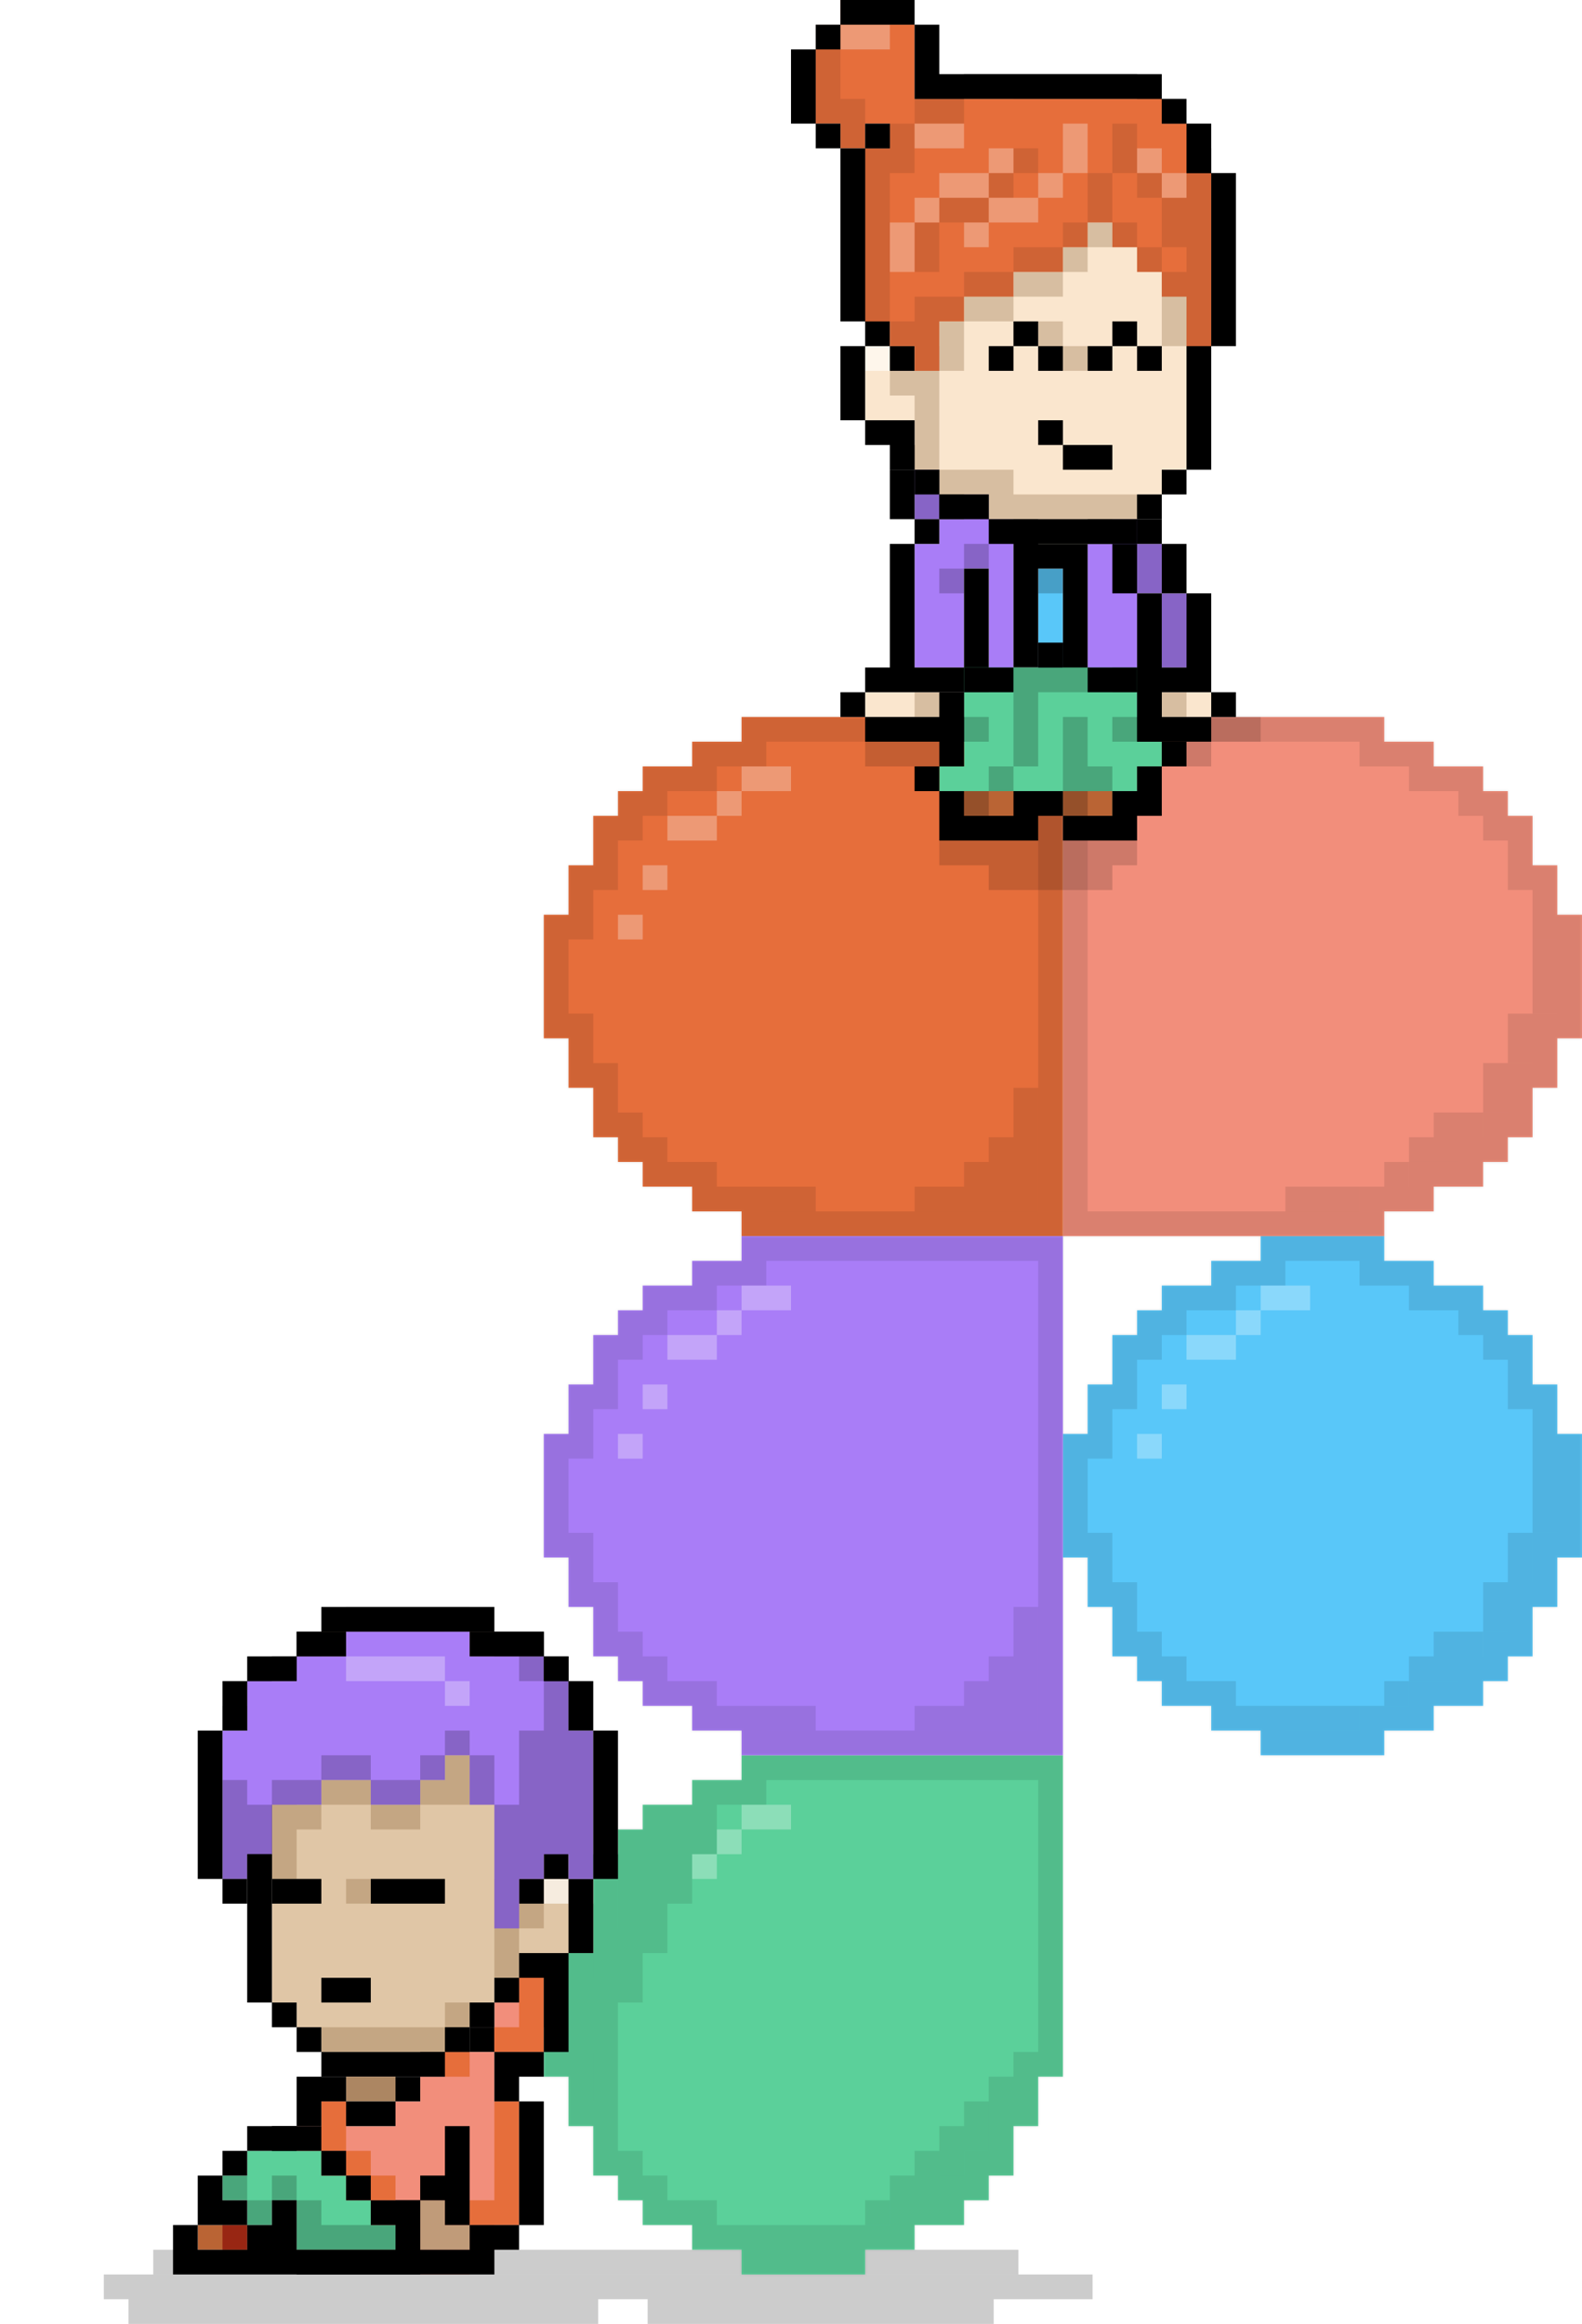 <svg width="320" height="470" viewBox="0 0 320 470" fill="none" xmlns="http://www.w3.org/2000/svg">
<rect width="1194" height="3996" transform="translate(-677 -2877)" fill="white"/>
<rect x="21" y="460" width="200" height="5" fill="black" fill-opacity="0.2" style="mix-blend-mode:multiply"/>
<rect x="31" y="455" width="175" height="5" fill="black" fill-opacity="0.2" style="mix-blend-mode:multiply"/>
<rect x="26" y="465" width="95" height="5" fill="black" fill-opacity="0.2" style="mix-blend-mode:multiply"/>
<rect x="131" y="465" width="70" height="5" fill="black" fill-opacity="0.2" style="mix-blend-mode:multiply"/>
<mask id="path-5-inside-1" fill="white">
<path fill-rule="evenodd" clip-rule="evenodd" d="M255 250H280V255H290V260H300V265H305V270H310V280H315V290H320V315H315V325H310V335H305V340H300V345H290V350H280V355H255V350H245V345H235V340H230V335H225V325H220V315H215V290H220V280H225V270H230V265H235V260H245V255H255V250Z"/>
</mask>
<path fill-rule="evenodd" clip-rule="evenodd" d="M255 250H280V255H290V260H300V265H305V270H310V280H315V290H320V315H315V325H310V335H305V340H300V345H290V350H280V355H255V350H245V345H235V340H230V335H225V325H220V315H215V290H220V280H225V270H230V265H235V260H245V255H255V250Z" fill="#59C7F9"/>
<path d="M280 250H285V245H280V250ZM255 250V245H250V250H255ZM280 255H275V260H280V255ZM290 255H295V250H290V255ZM290 260H285V265H290V260ZM300 260H305V255H300V260ZM300 265H295V270H300V265ZM305 265H310V260H305V265ZM305 270H300V275H305V270ZM310 270H315V265H310V270ZM310 280H305V285H310V280ZM315 280H320V275H315V280ZM315 290H310V295H315V290ZM320 290H325V285H320V290ZM320 315V320H325V315H320ZM315 315V310H310V315H315ZM315 325V330H320V325H315ZM310 325V320H305V325H310ZM310 335V340H315V335H310ZM305 335V330H300V335H305ZM305 340V345H310V340H305ZM300 340V335H295V340H300ZM300 345V350H305V345H300ZM290 345V340H285V345H290ZM290 350V355H295V350H290ZM280 350V345H275V350H280ZM280 355V360H285V355H280ZM255 355H250V360H255V355ZM255 350H260V345H255V350ZM245 350H240V355H245V350ZM245 345H250V340H245V345ZM235 345H230V350H235V345ZM235 340H240V335H235V340ZM230 340H225V345H230V340ZM230 335H235V330H230V335ZM225 335H220V340H225V335ZM225 325H230V320H225V325ZM220 325H215V330H220V325ZM220 315H225V310H220V315ZM215 315H210V320H215V315ZM215 290V285H210V290H215ZM220 290V295H225V290H220ZM220 280V275H215V280H220ZM225 280V285H230V280H225ZM225 270V265H220V270H225ZM230 270V275H235V270H230ZM230 265V260H225V265H230ZM235 265V270H240V265H235ZM235 260V255H230V260H235ZM245 260V265H250V260H245ZM245 255V250H240V255H245ZM255 255V260H260V255H255ZM280 245H255V255H280V245ZM285 255V250H275V255H285ZM290 250H280V260H290V250ZM295 260V255H285V260H295ZM300 255H290V265H300V255ZM305 265V260H295V265H305ZM305 260H300V270H305V260ZM310 270V265H300V270H310ZM310 265H305V275H310V265ZM315 280V270H305V280H315ZM315 275H310V285H315V275ZM320 290V280H310V290H320ZM320 285H315V295H320V285ZM325 315V290H315V315H325ZM315 320H320V310H315V320ZM320 325V315H310V325H320ZM310 330H315V320H310V330ZM315 335V325H305V335H315ZM305 340H310V330H305V340ZM310 340V335H300V340H310ZM300 345H305V335H300V345ZM305 345V340H295V345H305ZM290 350H300V340H290V350ZM285 345V350H295V345H285ZM290 345H280V355H290V345ZM275 350V355H285V350H275ZM280 350H255V360H280V350ZM260 355V350H250V355H260ZM255 345H245V355H255V345ZM250 350V345H240V350H250ZM235 350H245V340H235V350ZM230 340V345H240V340H230ZM230 345H235V335H230V345ZM225 335V340H235V335H225ZM225 340H230V330H225V340ZM220 325V335H230V325H220ZM220 330H225V320H220V330ZM215 315V325H225V315H215ZM215 320H220V310H215V320ZM210 290V315H220V290H210ZM220 285H215V295H220V285ZM215 280V290H225V280H215ZM225 275H220V285H225V275ZM220 270V280H230V270H220ZM230 265H225V275H230V265ZM225 265V270H235V265H225ZM235 260H230V270H235V260ZM230 260V265H240V260H230ZM245 255H235V265H245V255ZM240 255V260H250V255H240ZM255 250H245V260H255V250ZM250 250V255H260V250H250Z" fill="black" fill-opacity="0.1" mask="url(#path-5-inside-1)"/>
<mask id="path-7-inside-2" fill="white">
<path fill-rule="evenodd" clip-rule="evenodd" d="M150 355H215V360V365V370V375V385V395V420H210V430H205V440H200V445H195V450H185V455H175V460H150V455H140V450H130V445H125V440H120V430H115V420H110V395H115V385H120V375H125V370H130V365H140V360H150V355Z"/>
</mask>
<path fill-rule="evenodd" clip-rule="evenodd" d="M150 355H215V360V365V370V375V385V395V420H210V430H205V440H200V445H195V450H185V455H175V460H150V455H140V450H130V445H125V440H120V430H115V420H110V395H115V385H120V375H125V370H130V365H140V360H150V355Z" fill="#5BD09A"/>
<path d="M215 355H220V350H215V355ZM150 355V350H145V355H150ZM215 420V425H220V420H215ZM210 420V415H205V420H210ZM210 430V435H215V430H210ZM205 430V425H200V430H205ZM205 440V445H210V440H205ZM200 440V435H195V440H200ZM200 445V450H205V445H200ZM195 445V440H190V445H195ZM195 450V455H200V450H195ZM185 450V445H180V450H185ZM185 455V460H190V455H185ZM175 455V450H170V455H175ZM175 460V465H180V460H175ZM150 460H145V465H150V460ZM150 455H155V450H150V455ZM140 455H135V460H140V455ZM140 450H145V445H140V450ZM130 450H125V455H130V450ZM130 445H135V440H130V445ZM125 445H120V450H125V445ZM125 440H130V435H125V440ZM120 440H115V445H120V440ZM120 430H125V425H120V430ZM115 430H110V435H115V430ZM115 420H120V415H115V420ZM110 420H105V425H110V420ZM110 395V390H105V395H110ZM115 395V400H120V395H115ZM115 385V380H110V385H115ZM120 385V390H125V385H120ZM120 375V370H115V375H120ZM125 375V380H130V375H125ZM125 370V365H120V370H125ZM130 370V375H135V370H130ZM130 365V360H125V365H130ZM140 365V370H145V365H140ZM140 360V355H135V360H140ZM150 360V365H155V360H150ZM215 350H150V360H215V350ZM220 360V355H210V360H220ZM220 365V360H210V365H220ZM220 370V365H210V370H220ZM220 375V370H210V375H220ZM220 385V375H210V385H220ZM220 395V385H210V395H220ZM220 420V395H210V420H220ZM210 425H215V415H210V425ZM215 430V420H205V430H215ZM205 435H210V425H205V435ZM210 440V430H200V440H210ZM200 445H205V435H200V445ZM205 445V440H195V445H205ZM195 450H200V440H195V450ZM200 450V445H190V450H200ZM185 455H195V445H185V455ZM180 450V455H190V450H180ZM185 450H175V460H185V450ZM170 455V460H180V455H170ZM175 455H150V465H175V455ZM155 460V455H145V460H155ZM150 450H140V460H150V450ZM145 455V450H135V455H145ZM130 455H140V445H130V455ZM125 445V450H135V445H125ZM125 450H130V440H125V450ZM120 440V445H130V440H120ZM120 445H125V435H120V445ZM115 430V440H125V430H115ZM115 435H120V425H115V435ZM110 420V430H120V420H110ZM110 425H115V415H110V425ZM105 395V420H115V395H105ZM115 390H110V400H115V390ZM110 385V395H120V385H110ZM120 380H115V390H120V380ZM115 375V385H125V375H115ZM125 370H120V380H125V370ZM120 370V375H130V370H120ZM130 365H125V375H130V365ZM125 365V370H135V365H125ZM140 360H130V370H140V360ZM135 360V365H145V360H135ZM150 355H140V365H150V355ZM145 355V360H155V355H145Z" fill="black" fill-opacity="0.1" mask="url(#path-7-inside-2)"/>
<mask id="path-9-inside-3" fill="white">
<path fill-rule="evenodd" clip-rule="evenodd" d="M215 145H280V150H290V155H300V160H305V165H310V175H315V185H320V210H315V220H310V230H305V235H300V240H290V245H280V250H215V245V240V235V230V220V210V185V175V165V160V155V150V145Z"/>
</mask>
<path fill-rule="evenodd" clip-rule="evenodd" d="M215 145H280V150H290V155H300V160H305V165H310V175H315V185H320V210H315V220H310V230H305V235H300V240H290V245H280V250H215V245V240V235V230V220V210V185V175V165V160V155V150V145Z" fill="#F28E7B"/>
<path d="M280 145H285V140H280V145ZM215 145V140H210V145H215ZM280 150H275V155H280V150ZM290 150H295V145H290V150ZM290 155H285V160H290V155ZM300 155H305V150H300V155ZM300 160H295V165H300V160ZM305 160H310V155H305V160ZM305 165H300V170H305V165ZM310 165H315V160H310V165ZM310 175H305V180H310V175ZM315 175H320V170H315V175ZM315 185H310V190H315V185ZM320 185H325V180H320V185ZM320 210V215H325V210H320ZM315 210V205H310V210H315ZM315 220V225H320V220H315ZM310 220V215H305V220H310ZM310 230V235H315V230H310ZM305 230V225H300V230H305ZM305 235V240H310V235H305ZM300 235V230H295V235H300ZM300 240V245H305V240H300ZM290 240V235H285V240H290ZM290 245V250H295V245H290ZM280 245V240H275V245H280ZM280 250V255H285V250H280ZM215 250H210V255H215V250ZM280 140H215V150H280V140ZM285 150V145H275V150H285ZM290 145H280V155H290V145ZM295 155V150H285V155H295ZM300 150H290V160H300V150ZM305 160V155H295V160H305ZM305 155H300V165H305V155ZM310 165V160H300V165H310ZM310 160H305V170H310V160ZM315 175V165H305V175H315ZM315 170H310V180H315V170ZM320 185V175H310V185H320ZM320 180H315V190H320V180ZM325 210V185H315V210H325ZM315 215H320V205H315V215ZM320 220V210H310V220H320ZM310 225H315V215H310V225ZM315 230V220H305V230H315ZM305 235H310V225H305V235ZM310 235V230H300V235H310ZM300 240H305V230H300V240ZM305 240V235H295V240H305ZM290 245H300V235H290V245ZM285 240V245H295V240H285ZM290 240H280V250H290V240ZM275 245V250H285V245H275ZM280 245H215V255H280V245ZM220 250V245H210V250H220ZM220 245V240H210V245H220ZM210 235V240H220V235H210ZM210 230V235H220V230H210ZM210 220V230H220V220H210ZM210 210V220H220V210H210ZM210 185V210H220V185H210ZM210 175V185H220V175H210ZM210 165V175H220V165H210ZM210 160V165H220V160H210ZM210 155V160H220V155H210ZM210 150V155H220V150H210ZM210 145V150H220V145H210Z" fill="black" fill-opacity="0.1" mask="url(#path-9-inside-3)"/>
<mask id="path-11-inside-4" fill="white">
<path fill-rule="evenodd" clip-rule="evenodd" d="M215 145H150V150H140V155H130V160H125V165H120V175H115V185H110V210H115V220H120V230H125V235H130V240H140V245H150V250H215V245V240V235V230V220V210V185V175V165V160V155V150V145Z"/>
</mask>
<path fill-rule="evenodd" clip-rule="evenodd" d="M215 145H150V150H140V155H130V160H125V165H120V175H115V185H110V210H115V220H120V230H125V235H130V240H140V245H150V250H215V245V240V235V230V220V210V185V175V165V160V155V150V145Z" fill="#E66E3B"/>
<path d="M150 145H145V140H150V145ZM215 145V140H220V145H215ZM150 150H155V155H150V150ZM140 150H135V145H140V150ZM140 155H145V160H140V155ZM130 155H125V150H130V155ZM130 160H135V165H130V160ZM125 160H120V155H125V160ZM125 165H130V170H125V165ZM120 165H115V160H120V165ZM120 175H125V180H120V175ZM115 175H110V170H115V175ZM115 185H120V190H115V185ZM110 185H105V180H110V185ZM110 210V215H105V210H110ZM115 210V205H120V210H115ZM115 220V225H110V220H115ZM120 220V215H125V220H120ZM120 230V235H115V230H120ZM125 230V225H130V230H125ZM125 235V240H120V235H125ZM130 235V230H135V235H130ZM130 240V245H125V240H130ZM140 240V235H145V240H140ZM140 245V250H135V245H140ZM150 245V240H155V245H150ZM150 250V255H145V250H150ZM215 250H220V255H215V250ZM150 140H215V150H150V140ZM145 150V145H155V150H145ZM140 145H150V155H140V145ZM135 155V150H145V155H135ZM130 150H140V160H130V150ZM125 160V155H135V160H125ZM125 155H130V165H125V155ZM120 165V160H130V165H120ZM120 160H125V170H120V160ZM115 175V165H125V175H115ZM115 170H120V180H115V170ZM110 185V175H120V185H110ZM110 180H115V190H110V180ZM105 210V185H115V210H105ZM115 215H110V205H115V215ZM110 220V210H120V220H110ZM120 225H115V215H120V225ZM115 230V220H125V230H115ZM125 235H120V225H125V235ZM120 235V230H130V235H120ZM130 240H125V230H130V240ZM125 240V235H135V240H125ZM140 245H130V235H140V245ZM145 240V245H135V240H145ZM140 240H150V250H140V240ZM155 245V250H145V245H155ZM150 245H215V255H150V245ZM210 250V245H220V250H210ZM210 245V240H220V245H210ZM220 235V240H210V235H220ZM220 230V235H210V230H220ZM220 220V230H210V220H220ZM220 210V220H210V210H220ZM220 185V210H210V185H220ZM220 175V185H210V175H220ZM220 165V175H210V165H220ZM220 160V165H210V160H220ZM220 155V160H210V155H220ZM220 150V155H210V150H220ZM220 145V150H210V145H220Z" fill="black" fill-opacity="0.1" mask="url(#path-11-inside-4)"/>
<mask id="path-13-inside-5" fill="white">
<path fill-rule="evenodd" clip-rule="evenodd" d="M215 250H150V255H140V260H130V265H125V270H120V280H115V290H110V315H115V325H120V335H125V340H130V345H140V350H150V355H215V350V345V340V335V325V315V290V280V270V265V260V255V250Z"/>
</mask>
<path fill-rule="evenodd" clip-rule="evenodd" d="M215 250H150V255H140V260H130V265H125V270H120V280H115V290H110V315H115V325H120V335H125V340H130V345H140V350H150V355H215V350V345V340V335V325V315V290V280V270V265V260V255V250Z" fill="#A97DF7"/>
<path d="M150 250H145V245H150V250ZM215 250V245H220V250H215ZM150 255H155V260H150V255ZM140 255H135V250H140V255ZM140 260H145V265H140V260ZM130 260H125V255H130V260ZM130 265H135V270H130V265ZM125 265H120V260H125V265ZM125 270H130V275H125V270ZM120 270H115V265H120V270ZM120 280H125V285H120V280ZM115 280H110V275H115V280ZM115 290H120V295H115V290ZM110 290H105V285H110V290ZM110 315V320H105V315H110ZM115 315V310H120V315H115ZM115 325V330H110V325H115ZM120 325V320H125V325H120ZM120 335V340H115V335H120ZM125 335V330H130V335H125ZM125 340V345H120V340H125ZM130 340V335H135V340H130ZM130 345V350H125V345H130ZM140 345V340H145V345H140ZM140 350V355H135V350H140ZM150 350V345H155V350H150ZM150 355V360H145V355H150ZM215 355H220V360H215V355ZM150 245H215V255H150V245ZM145 255V250H155V255H145ZM140 250H150V260H140V250ZM135 260V255H145V260H135ZM130 255H140V265H130V255ZM125 265V260H135V265H125ZM125 260H130V270H125V260ZM120 270V265H130V270H120ZM120 265H125V275H120V265ZM115 280V270H125V280H115ZM115 275H120V285H115V275ZM110 290V280H120V290H110ZM110 285H115V295H110V285ZM105 315V290H115V315H105ZM115 320H110V310H115V320ZM110 325V315H120V325H110ZM120 330H115V320H120V330ZM115 335V325H125V335H115ZM125 340H120V330H125V340ZM120 340V335H130V340H120ZM130 345H125V335H130V345ZM125 345V340H135V345H125ZM140 350H130V340H140V350ZM145 345V350H135V345H145ZM140 345H150V355H140V345ZM155 350V355H145V350H155ZM150 350H215V360H150V350ZM210 355V350H220V355H210ZM210 350V345H220V350H210ZM220 340V345H210V340H220ZM220 335V340H210V335H220ZM220 325V335H210V325H220ZM220 315V325H210V315H220ZM220 290V315H210V290H220ZM220 280V290H210V280H220ZM220 270V280H210V270H220ZM220 265V270H210V265H220ZM220 260V265H210V260H220ZM220 255V260H210V255H220ZM220 250V255H210V250H220Z" fill="black" fill-opacity="0.1" mask="url(#path-13-inside-5)"/>
<path fill-rule="evenodd" clip-rule="evenodd" d="M160 155H150V160H145V165H135V170H145V165H150V160H160V155ZM135 175H130V180H135V175ZM125 185H130V190H125V185ZM160 260H150V265H145V270H135V275H145V270H150V265H160V260ZM135 280H130V285H135V280ZM125 290H130V295H125V290ZM255 260H265V265H255V260ZM250 270V265H255V270H250ZM250 270V275H240V270H250ZM235 280H240V285H235V280ZM235 290H230V295H235V290ZM160 365H150V370H145V375H140V380H145V375H150V370H160V365Z" fill="white" fill-opacity="0.3" style="mix-blend-mode:lighten"/>
<path fill-rule="evenodd" clip-rule="evenodd" d="M310 190H315V205H310V190ZM305 215V205H310V215H305ZM300 225V215H305V225H300ZM285 235V230H290V225H300V230H295V235H285ZM285 235V240H280V235H285ZM260 240H275V245H260V240ZM205 220H210V245H205H185V240H195V235H200V230H205V220ZM165 240H155V245H165V240ZM315 295H310V310H305V320H300V330H290V335H285V340H280V345H285V340H295V335H300V330H305V320H310V310H315V295ZM275 345H260V350H275V345ZM205 325H210V350H205H185V345H195V340H200V335H205V325ZM165 345H155V350H165V345ZM140 370H135V375H130V380H125V390H120V400H115V415H120V425H125V405H130V395H135V385H140V375H145V370H140ZM205 420H200V425H195V430H190V435H185V440H180V445H175V450H180V445H190V440H195V435H200V430V425H205V420ZM155 450H170V455H155V450Z" fill="black" fill-opacity="0.1" style="mix-blend-mode:multiply"/>
<rect x="190" y="170" width="40" height="5" fill="black" fill-opacity="0.15"/>
<rect x="200" y="175" width="25" height="5" fill="black" fill-opacity="0.15"/>
<rect x="210" y="165" width="5" height="5" fill="black" fill-opacity="0.15"/>
<rect x="230" y="150" width="5" height="5" fill="black" fill-opacity="0.15"/>
<rect x="235" y="150" width="5" height="5" fill="black" fill-opacity="0.15"/>
<rect x="240" y="150" width="5" height="5" fill="black" fill-opacity="0.15"/>
<rect x="245" y="145" width="5" height="5" fill="black" fill-opacity="0.15"/>
<rect x="250" y="145" width="5" height="5" fill="black" fill-opacity="0.15"/>
<rect x="175" y="150" width="15" height="5" fill="black" fill-opacity="0.15"/>
<path fill-rule="evenodd" clip-rule="evenodd" d="M210 105H220V110H210V105ZM175 140H185H190H195V145H190H185H175V140ZM235 140H245V145H235V140Z" fill="#FAE6CE"/>
<path fill-rule="evenodd" clip-rule="evenodd" d="M210 105H220V110H210V105ZM195 140H190H185V145H190H195V140ZM240 140H235V145H240V140Z" fill="#714A1C" fill-opacity="0.25" style="mix-blend-mode:multiply"/>
<rect x="210" y="115" width="5" height="35" fill="#59C7F9"/>
<path fill-rule="evenodd" clip-rule="evenodd" d="M215 115H210V120H215V115ZM215 140H210V150H215V140Z" fill="black" fill-opacity="0.2" style="mix-blend-mode:multiply"/>
<path fill-rule="evenodd" clip-rule="evenodd" d="M190 95H185V105H190V110H185V135H190H195V115H200L200 145H205V105H200L200 100H195V105H190V95ZM225 110H220V145H225H230V120H235V135H240V120H235V110H230V105H225V110Z" fill="#A97DF7"/>
<path fill-rule="evenodd" clip-rule="evenodd" d="M190 95H185V105H190V95ZM195 100H200V105H195V100ZM225 105H230V110H225V105ZM235 120V110H230V120H235ZM235 120V135H240V120H235ZM200 140H205V145H200V140ZM220 145V140H230V145H220ZM200 110H195V115H190V120H195V115H200V110Z" fill="black" fill-opacity="0.2" style="mix-blend-mode:multiply"/>
<path fill-rule="evenodd" clip-rule="evenodd" d="M185 90H190V95H185V90ZM185 105H180V95H185V105ZM190 105H185V110H180V135H175V140H170V145H175V150H190H205V155H220V150H245V145H250V140H245V135V120H240V110H235V105H230V100H225V105H220V110H215H210V105H205V100H200V95H195H190V105ZM190 105H195V100H200V105H205V135H210V115H215V145V150H210V145H200V115H195L195 135H185V110H190V105ZM225 110V105H230V110H225ZM230 120V145H220V110H225V120H230ZM235 120V135H240V120H235ZM235 120H230V110H235V120ZM245 140H235V145H245V140ZM175 145V140H180H185H195L195 145H190H175Z" fill="black"/>
<rect x="210" y="130" width="5" height="5" fill="black"/>
<path fill-rule="evenodd" clip-rule="evenodd" d="M200 135H195V155H190V160H195H200H205H210H215V165H225V160H230V155H235V150H230V135H225H215H210H205H200Z" fill="#5BD09A"/>
<path fill-rule="evenodd" clip-rule="evenodd" d="M200 135H195V140H200V135ZM200 145H195V150H200V145ZM195 160H200V165H195V160ZM205 155H200V160H205V155ZM210 135H205V155H210V140H220V135H210ZM225 135H230V140H225V135ZM230 145H225V150H230V145ZM215 145H220V155H225V165H220H215V145Z" fill="black" fill-opacity="0.2" style="mix-blend-mode:multiply"/>
<path fill-rule="evenodd" clip-rule="evenodd" d="M205 160H195V165H205V160ZM225 160H215V165H225V160Z" fill="#BA6434"/>
<path fill-rule="evenodd" clip-rule="evenodd" d="M200 160H195V165H200V160ZM220 160H215V165H220V160Z" fill="black" fill-opacity="0.2" style="mix-blend-mode:multiply"/>
<path fill-rule="evenodd" clip-rule="evenodd" d="M215 130H210V135H215V130ZM195 135H205V140H195V135ZM190 155V140H195V155H190ZM190 160H185V155H190V160ZM210 160H205V165H195V160H190V170H195H205H210V165H215V170H225H230V165H235V160V155H240V150H235V140H230V135H220V140H230V150H235V155H230V160H225V165H215V160H210Z" fill="black"/>
<path fill-rule="evenodd" clip-rule="evenodd" d="M230 20H195V25H190H185V30H180V70H175V85H180H185V95H190V100H195H200V105H230V100H235V95H240V30H235V25H230V20Z" fill="#FAE6CE"/>
<path fill-rule="evenodd" clip-rule="evenodd" d="M205 20H230V25H235V30H225V25H205V20ZM235 30H240V70H235V30ZM180 30H185V70H180V30ZM190 95H185V80H180V75H185V70H190V95ZM205 100V95H190V100H200V105H230V100H205ZM185 30V25H190V30H185Z" fill="#714A1C" fill-opacity="0.25" style="mix-blend-mode:multiply"/>
<path fill-rule="evenodd" clip-rule="evenodd" d="M205 30H200V35H205V30ZM210 30H225V35H210V30ZM230 40V35H225V40H230ZM230 40V45H235V40H230ZM175 70H180V75H175V70Z" fill="#FFFCF9" fill-opacity="0.7" style="mix-blend-mode:lighten"/>
<path fill-rule="evenodd" clip-rule="evenodd" d="M210 65H205V70H200V75H205V70H210V75H215V70H210V65ZM225 95V90H215V85H210V90H215V95H225ZM225 70H220V75H225V70ZM230 70H225V65H230V70ZM230 70V75H235V70H230Z" fill="black"/>
<path fill-rule="evenodd" clip-rule="evenodd" d="M220 45H225V50H220V45ZM220 50H215V55H220V50ZM205 55H215V60H205V55ZM205 60H195V65H205V60ZM190 65H195V75H190V65ZM210 65H215V70H210V65ZM215 70V75H220V70H215Z" fill="#714A1C" fill-opacity="0.25" style="mix-blend-mode:multiply"/>
<path fill-rule="evenodd" clip-rule="evenodd" d="M195 15H230V20H195V15ZM185 25V20H195V25H185ZM180 30V25H185V30H180ZM180 70V30H175V70H170V85H175V90H180V95H185V100H190V105H200V110H230V105H235V100H240V95H245V30H240V25H235V20H230V25H235V30H240V95H235V100H230V105H200V100H190V95H185V90V85H175V70H180ZM180 70V75H185V70H180Z" fill="black"/>
<path fill-rule="evenodd" clip-rule="evenodd" d="M170 0H175H180V5H185V20H190H195H205H215H220H225H230H235V25H240V35H245V70H240V60H235V55H230V50H225V45H220V50H215V55H205V60H195V65H190V75H185V70H180V65H175V30H180V25H175V30H170V25H165V5H170V0Z" fill="#E66E3B"/>
<path fill-rule="evenodd" clip-rule="evenodd" d="M170 5H165V25H170V30H175V65H180V70H185V75H190V65H195V60H205V55H215V50H220V45H225V50H230V55H235V60H240V70H245V35H240V40H235V35H230V25H225V35H220V45H215V50H205V55H195V60H190H185V65H180V35H185V25H195V20H185V25H180V30H175V20H170V5ZM225 35H230V40H235V50H230V45H225V35ZM240 50H235V55H240V50ZM205 35H200V40H190V45H185V55H190V45H200V40H205V35ZM205 35H210V30H205V35Z" fill="black" fill-opacity="0.1" style="mix-blend-mode:multiply"/>
<path fill-rule="evenodd" clip-rule="evenodd" d="M170 5H180V10H170V5ZM215 25H220V35H215V25ZM210 40V35H215V40H210ZM200 45H210V40H200V35H205V30H200V35H190V40H185V45H180V55H185V45H190V40H200V45ZM200 45V50H195V45H200ZM235 30H230V35H235V40H240V35H235V30ZM195 25H185V30H195V25Z" fill="white" fill-opacity="0.3" style="mix-blend-mode:lighten"/>
<path fill-rule="evenodd" clip-rule="evenodd" d="M185 0H170V5H165V10H160V25H165V30H170V65H175V30H180V25H175V30H170V25H165V10H170V5H185V15V20H235V25H240V35H245V70H250V35H245V25H240V20H235V15H190V5H185V0Z" fill="black"/>
<path fill-rule="evenodd" clip-rule="evenodd" d="M65 330H100L100 335H105H110V340H115V380H120V395H115H110V405H105V400H100L100 410H95V415H65V410H60V405H55V340H60V335H65V330Z" fill="#E0C6A6"/>
<path fill-rule="evenodd" clip-rule="evenodd" d="M90 330H65V335H60V340L70 340V335H90V330ZM65 365H60V340H55V380H60V370H65V365ZM75 365V360H65V365H75ZM85 365H75V370H85V365ZM85 365H90H95V355H90V360H85V365ZM110 380V340V335H100V340H105V380H110ZM105 380H100V400H105V390H110V385H105V380ZM95 405H90V410H65V415H95V410V405Z" fill="#714A1C" fill-opacity="0.25" style="mix-blend-mode:multiply"/>
<path fill-rule="evenodd" clip-rule="evenodd" d="M90 340H95V345H90V340ZM85 340H70V345H85V340ZM65 350V345H70V350H65ZM65 350V355H60V350H65ZM115 380H110V385H115V380Z" fill="#FFFCF9" fill-opacity="0.7" style="mix-blend-mode:lighten"/>
<path fill-rule="evenodd" clip-rule="evenodd" d="M90 380H75V385H90V380ZM75 400H65V405H75V400ZM55 380H65V385H55V380Z" fill="black"/>
<path d="M75 380H70V385H75V380Z" fill="#714A1C" fill-opacity="0.25" style="mix-blend-mode:multiply"/>
<path fill-rule="evenodd" clip-rule="evenodd" d="M65 325H100V330H110V335H115V340V375V380H120V395H115L115 400H110V405V410H105V415H95V420H65V415H60V410H55V405H50V340H55V335H60V330H65V325ZM65 330V335H60V340H55V405H60V410H65V415H95V410H105V405L105 400V395H115V380H110V385H105V380H110V375V340V335H100V330H65Z" fill="black"/>
<path fill-rule="evenodd" clip-rule="evenodd" d="M110 400H105L105 405H100V415H105H110V400ZM65 430V425H70V430H75H80V425H85V420H90V415H95H100V425H105V450H100V455H95V460H90H85V455H80H75H70H65H60V430H65Z" fill="#F28E7B"/>
<path fill-rule="evenodd" clip-rule="evenodd" d="M110 400H105V410H100V415H105H110V400ZM105 425H100V445H95V450H100H105V425ZM90 415H95V420H90V415ZM80 440H75V445H80V440ZM70 435H75V440H70V435ZM70 435H65V425H70V435Z" fill="#E66E3B"/>
<path fill-rule="evenodd" clip-rule="evenodd" d="M70 420H80V425H70V420ZM90 445H85V455H90H95V450H90V445Z" fill="#C09B79"/>
<path d="M80 420H70V425H80V420Z" fill="#714A1C" fill-opacity="0.25" style="mix-blend-mode:multiply"/>
<path fill-rule="evenodd" clip-rule="evenodd" d="M115 400H110V415H115V400ZM105 425V420H110V415H100V420V425H105ZM105 450H110V425H105V450ZM95 450H100H105V455H100V460H95H85H60V455H80V445H85V440H90V430H95V450ZM85 455H95V450H90V445H85V455ZM85 415H90V410H95V415H90V420H85V425H80V430H70V425H65V430H60V445H55V430H60V420H65H70V425H80V420H85V415Z" fill="black"/>
<path fill-rule="evenodd" clip-rule="evenodd" d="M50 435H55H60H65V440H70V445H75V450H80V455H75H70H65H60V445H55V450H50V445H45V440H50V435Z" fill="#5BD09A"/>
<path fill-rule="evenodd" clip-rule="evenodd" d="M60 440H55V445H60V440ZM60 445V450V455H80V450H65V445H60ZM50 445H55V450H50V445ZM50 445H45V440H50V445Z" fill="black" fill-opacity="0.2" style="mix-blend-mode:multiply"/>
<rect x="40" y="450" width="10" height="5" fill="#BA6434"/>
<rect x="45" y="450" width="5" height="5" fill="#982613"/>
<path fill-rule="evenodd" clip-rule="evenodd" d="M65 430H50V435H45V440H40V450H35V460H40H55H60H80H85V445H80H75V440H70V435H65V430ZM65 435V440H70V445H75V450H80V455H60V445H55V450H50V445H45V440H50V435H65ZM50 455V450H45H40V455H50Z" fill="black"/>
<rect width="5" height="5" transform="matrix(-1 0 0 1 105 400)" fill="black"/>
<rect width="5" height="5" transform="matrix(-1 0 0 1 100 405)" fill="black"/>
<path fill-rule="evenodd" clip-rule="evenodd" d="M90 330H95V335H100H105H110V340H115V350H120V380H115V375H110V380H105V390H100V365H95V355H90V360H85V365H75V360H70H65V365H60H55V375H50V380H45V350H50V340H55H60V335H65H70V330H75H85H90Z" fill="#A97DF7"/>
<path fill-rule="evenodd" clip-rule="evenodd" d="M105 335H110V340H115V350H120V380H115V375H110V380H105V390H100V365H95V355H90V360H85V365H75V360H65V365H55V375H50V380H45V360H50V365H55V360H65V355H75V360H85V355H90V350H95V355H100V365H105V350H110V340H105V335ZM50 345H45V350H50V345Z" fill="black" fill-opacity="0.2" style="mix-blend-mode:multiply"/>
<path fill-rule="evenodd" clip-rule="evenodd" d="M70 335H90V340H95V345H90V340H70V335Z" fill="white" fill-opacity="0.3" style="mix-blend-mode:lighten"/>
<path fill-rule="evenodd" clip-rule="evenodd" d="M70 325H95V330H110V335H115V340H120V350H125V380H120V350H115V340H110V335H95V330H70V335H60V340H50V350H45V380H50V375H55V380H50V385H45V380H40V350H45V340H50V335H60V330H70V325Z" fill="black"/>
</svg>
